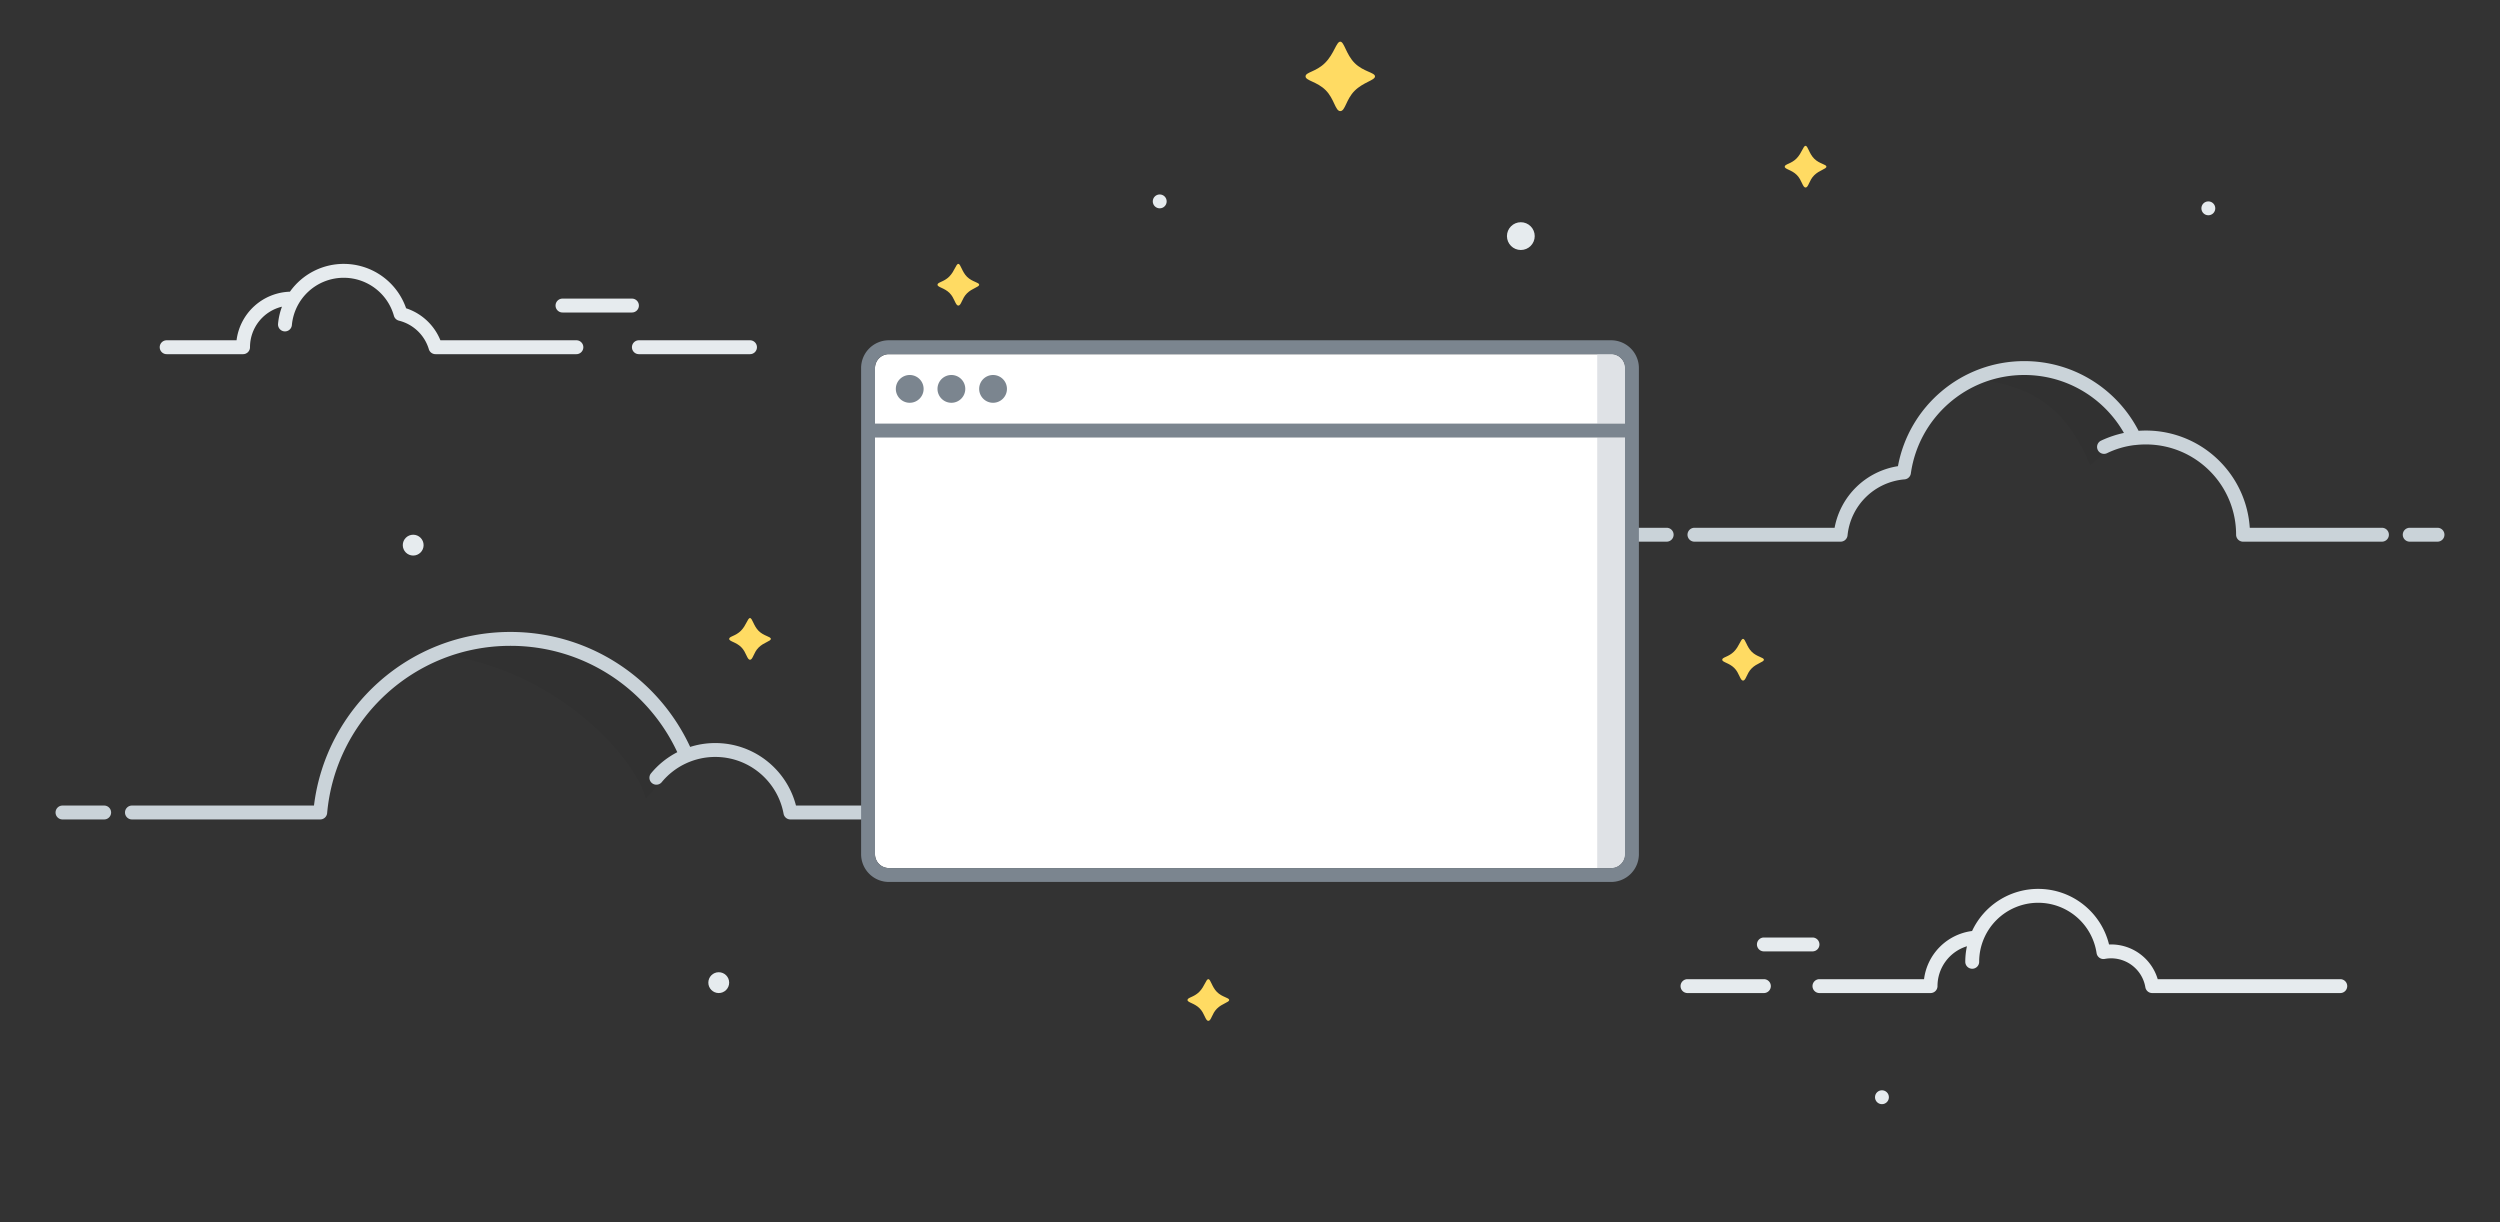 <svg
          xmlns="http://www.w3.org/2000/svg"
          xmlns:xlink="http://www.w3.org/1999/xlink"
          width="360"
          height="176"
          class="wd-graphic wd-graphic-empty-state-window-gray"
          focusable="false"
          role="presentation"
          viewBox="0 0 360 176"
        >
          <rect x="0" y="0" width="360" height="176" fill="#333333" stroke="none"/>
          <defs>
            <path
              id="wd-graphic-empty-state-window-gray-path-1"
              d="M65.5 2C51.677 2 40.325 12.584 39.108 26.09a1 1 0 0 1-.996.91H11a1 1 0 1 1 0-2h26.213C38.939 10.91 50.945 0 65.5 0c11.476 0 21.366 6.783 25.883 16.555A11.992 11.992 0 0 1 95 16c5.592 0 10.289 3.824 11.622 9H141a1 1 0 0 1 0 2H105.779a1 1 0 0 1-.944-.82C103.98 21.527 99.901 18 95 18a9.978 9.978 0 0 0-7.728 3.653 1 1 0 0 1-1.544-1.27 12.047 12.047 0 0 1 3.803-3.067C85.313 8.268 76.138 2 65.5 2zM1 25a1 1 0 1 0 0 2h6a1 1 0 1 0 0-2H1z"
            ></path>
            <path
              id="wd-graphic-empty-state-window-gray-path-3"
              d="M60.5 0c-9.067 0-16.609 6.521-18.194 15.13A11.009 11.009 0 0 0 33.182 24H13a1 1 0 1 0 0 2h21.05a1 1 0 0 0 .995-.901 9.003 9.003 0 0 1 8.21-8.069 1 1 0 0 0 .908-.857C45.293 8.163 52.177 2 60.5 2c6.144 0 11.506 3.358 14.346 8.343a15.164 15.164 0 0 0-3.275 1.101 1 1 0 1 0 .858 1.806 12.498 12.498 0 0 1 3.927-1.155c.04 0 .08-.002.12-.007.51-.06.999-.088 1.524-.088 3.687 0 7.015 1.535 9.38 4A12.956 12.956 0 0 1 91 25a1 1 0 0 0 1 1h20a1 1 0 0 0 0-2H92.967a14.938 14.938 0 0 0-3.734-8.941 14.963 14.963 0 0 0-12.278-5.022C73.884 4.077 67.669 0 60.5 0zM115 25a1 1 0 0 1 1-1h4a1 1 0 0 1 0 2h-4a1 1 0 0 1-1-1zM1 24a1 1 0 1 0 0 2h8a1 1 0 1 0 0-2H1z"
            ></path>
            <path
              id="wd-graphic-empty-state-window-gray-path-5"
              d="M26.5 0a9.49 9.49 0 0 0-7.75 4.004A8.002 8.002 0 0 0 11.063 11H1a1 1 0 1 0 0 2h11a1 1 0 0 0 1-1 6.002 6.002 0 0 1 4.603-5.836 9.454 9.454 0 0 0-.564 2.468 1 1 0 0 0 1.992.18A7.494 7.494 0 0 1 26.5 2a7.504 7.504 0 0 1 7.223 5.474 1 1 0 0 0 .723.701 6.013 6.013 0 0 1 4.306 4.11 1 1 0 0 0 .958.715H60a1 1 0 1 0 0-2H40.418a8.02 8.02 0 0 0-4.938-4.608A9.504 9.504 0 0 0 26.5 0zM57 6a1 1 0 0 1 1-1h10a1 1 0 1 1 0 2H58a1 1 0 0 1-1-1zm12 5a1 1 0 1 0 0 2h16a1 1 0 1 0 0-2H69z"
            ></path>
            <path
              id="wd-graphic-empty-state-window-gray-path-7"
              d="M51.5 2a8.5 8.5 0 0 0-8.5 8.5 1 1 0 1 1-2 0c0-.768.082-1.517.239-2.238A6.003 6.003 0 0 0 37 14a1 1 0 0 1-1 1H20a1 1 0 1 1 0-2h15.062a8.004 8.004 0 0 1 6.918-6.936A10.501 10.501 0 0 1 51.5 0c4.94 0 9.083 3.411 10.202 8.007A7.002 7.002 0 0 1 68.71 13H95a1 1 0 1 1 0 2H67.917a1 1 0 0 1-.986-.835 5.002 5.002 0 0 0-5.85-4.08 1 1 0 0 1-1.173-.838A8.503 8.503 0 0 0 51.5 2zM0 14a1 1 0 0 1 1-1h11a1 1 0 1 1 0 2H1a1 1 0 0 1-1-1zm12-7a1 1 0 1 0 0 2h7a1 1 0 1 0 0-2h-7z"
            ></path>
            <path
              id="wd-graphic-empty-state-window-gray-path-9"
              d="M3 0c.342 0 .496 1.102 1.246 1.852S6 2.659 6 3c0 .34-1.01.494-1.76 1.244S3.433 6 3 6c-.434 0-.512-1.057-1.262-1.807S0 3.373 0 3c0-.374.905-.385 1.69-1.17C2.472 1.047 2.657 0 3 0z"
            ></path>
            <path
              id="wd-graphic-empty-state-window-gray-path-11"
              d="M3 0c.342 0 .496 1.102 1.246 1.852S6 2.659 6 3c0 .34-1.01.494-1.76 1.244S3.433 6 3 6c-.434 0-.512-1.057-1.262-1.807S0 3.373 0 3c0-.374.905-.385 1.69-1.17C2.472 1.047 2.657 0 3 0z"
            ></path>
            <path
              id="wd-graphic-empty-state-window-gray-path-13"
              d="M3 0c.342 0 .496 1.102 1.246 1.852S6 2.659 6 3c0 .34-1.01.494-1.76 1.244S3.433 6 3 6c-.434 0-.512-1.057-1.262-1.807S0 3.373 0 3c0-.374.905-.385 1.69-1.17C2.472 1.047 2.657 0 3 0z"
            ></path>
            <path
              id="wd-graphic-empty-state-window-gray-path-15"
              d="M3 0c.342 0 .496 1.102 1.246 1.852S6 2.659 6 3c0 .34-1.01.494-1.76 1.244S3.433 6 3 6c-.434 0-.512-1.057-1.262-1.807S0 3.373 0 3c0-.374.905-.385 1.69-1.17C2.472 1.047 2.657 0 3 0z"
            ></path>
            <path
              id="wd-graphic-empty-state-window-gray-path-17"
              d="M3 0c.342 0 .496 1.102 1.246 1.852S6 2.659 6 3c0 .34-1.01.494-1.76 1.244S3.433 6 3 6c-.434 0-.512-1.057-1.262-1.807S0 3.373 0 3c0-.374.905-.385 1.69-1.17C2.472 1.047 2.657 0 3 0z"
            ></path>
            <path
              id="wd-graphic-empty-state-window-gray-path-19"
              d="M5 0c.57 0 .827 1.836 2.077 3.086C8.327 4.336 10 4.432 10 5c0 .568-1.684.823-2.934 2.073C5.816 8.323 5.723 10 5 10c-.723 0-.854-1.762-2.104-3.012S0 5.623 0 5s1.508-.642 2.815-1.949S4.43 0 5 0z"
            ></path>
            <circle
              id="wd-graphic-empty-state-window-gray-path-21"
              cx="2"
              cy="2"
              r="2"
            ></circle>
            <circle
              id="wd-graphic-empty-state-window-gray-path-23"
              cx="1.5"
              cy="1.5"
              r="1.5"
            ></circle>
            <circle
              id="wd-graphic-empty-state-window-gray-path-25"
              cx="1.5"
              cy="1.5"
              r="1.5"
            ></circle>
            <circle
              id="wd-graphic-empty-state-window-gray-path-27"
              cx="1"
              cy="1"
              r="1"
            ></circle>
            <circle
              id="wd-graphic-empty-state-window-gray-path-29"
              cx="1"
              cy="1"
              r="1"
            ></circle>
            <circle
              id="wd-graphic-empty-state-window-gray-path-31"
              cx="1"
              cy="1"
              r="1"
            ></circle>
          </defs>
          <g fill="none" fill-rule="evenodd" class="wd-icon-container">
            <g fill-rule="nonzero" transform="translate(8 91)">
              <path
                fill="#000"
                fill-opacity=".04"
                d="M92 18C81.5 1.5 66.5-2 53.5 3c18 1.5 29.948 14.971 31.5 21 3.5-4 6-6 7-6z"
              ></path>
              <use
                fill="#CAD3D9"
                xlink:href="#wd-graphic-empty-state-window-gray-path-1"
              ></use>
            </g>
            <g fill-rule="nonzero" transform="translate(231 52)">
              <path
                fill="#000"
                fill-opacity=".04"
                d="M76 12C73 2.5 62-.833 54 2.667 63 3.77 67 8 70 15c1.5-1.5 3.5-2.5 6-3z"
              ></path>
              <use
                fill="#CAD3D9"
                xlink:href="#wd-graphic-empty-state-window-gray-path-3"
              ></use>
            </g>
            <use
              fill="#E6EBEE"
              fill-rule="nonzero"
              transform="translate(23 38)"
              xlink:href="#wd-graphic-empty-state-window-gray-path-5"
            ></use>
            <use
              fill="#E6EBEE"
              fill-rule="nonzero"
              transform="translate(242 128)"
              xlink:href="#wd-graphic-empty-state-window-gray-path-7"
            ></use>
            <use
              fill="#FFDB63"
              transform="translate(135 38)"
              xlink:href="#wd-graphic-empty-state-window-gray-path-9"
            ></use>
            <use
              fill="#FFDB63"
              transform="translate(257 21)"
              xlink:href="#wd-graphic-empty-state-window-gray-path-11"
            ></use>
            <use
              fill="#FFDB63"
              transform="translate(248 92)"
              xlink:href="#wd-graphic-empty-state-window-gray-path-13"
            ></use>
            <use
              fill="#FFDB63"
              transform="translate(105 89)"
              xlink:href="#wd-graphic-empty-state-window-gray-path-15"
            ></use>
            <use
              fill="#FFDB63"
              transform="translate(171 141)"
              xlink:href="#wd-graphic-empty-state-window-gray-path-17"
            ></use>
            <use
              fill="#FFDB63"
              transform="translate(188 6)"
              xlink:href="#wd-graphic-empty-state-window-gray-path-19"
            ></use>
            <use
              fill="#E6EBEE"
              transform="translate(217 32)"
              xlink:href="#wd-graphic-empty-state-window-gray-path-21"
            ></use>
            <use
              fill="#E6EBEE"
              transform="translate(58 77)"
              xlink:href="#wd-graphic-empty-state-window-gray-path-23"
            ></use>
            <use
              fill="#E6EBEE"
              transform="translate(102 140)"
              xlink:href="#wd-graphic-empty-state-window-gray-path-25"
            ></use>
            <use
              fill="#E6EBEE"
              transform="translate(166 28)"
              xlink:href="#wd-graphic-empty-state-window-gray-path-27"
            ></use>
            <use
              fill="#E6EBEE"
              transform="translate(270 157)"
              xlink:href="#wd-graphic-empty-state-window-gray-path-29"
            ></use>
            <use
              fill="#E6EBEE"
              transform="translate(317 29)"
              xlink:href="#wd-graphic-empty-state-window-gray-path-31"
            ></use>
            <path
              fill="#fff"
              fill-rule="nonzero"
              d="M128 51a2 2 0 0 0-2 2v70a2 2 0 0 0 2 2h104a2 2 0 0 0 2-2V53a2 2 0 0 0-2-2H128z"
            ></path>
            <path
              fill="#dfe2e6"
              d="M230 63h4v60a2 2 0 0 1-2 2h-2V63zm0-12h2a2 2 0 0 1 2 2v8h-4V51z"
            ></path>
            <path
              fill="#7b858f"
              fill-rule="nonzero"
              d="M234 61v-8a2 2 0 0 0-2-2H128a2 2 0 0 0-2 2v8h108zm0 2H126v60a2 2 0 0 0 2 2h104a2 2 0 0 0 2-2V63zM128 49h104a4 4 0 0 1 4 4v70a4 4 0 0 1-4 4H128a4 4 0 0 1-4-4V53a4 4 0 0 1 4-4zm3 9a2 2 0 1 1 0-4 2 2 0 0 1 0 4zm6 0a2 2 0 1 1 0-4 2 2 0 0 1 0 4zm6 0a2 2 0 1 1 0-4 2 2 0 0 1 0 4z"
            ></path>
          </g>
        </svg>